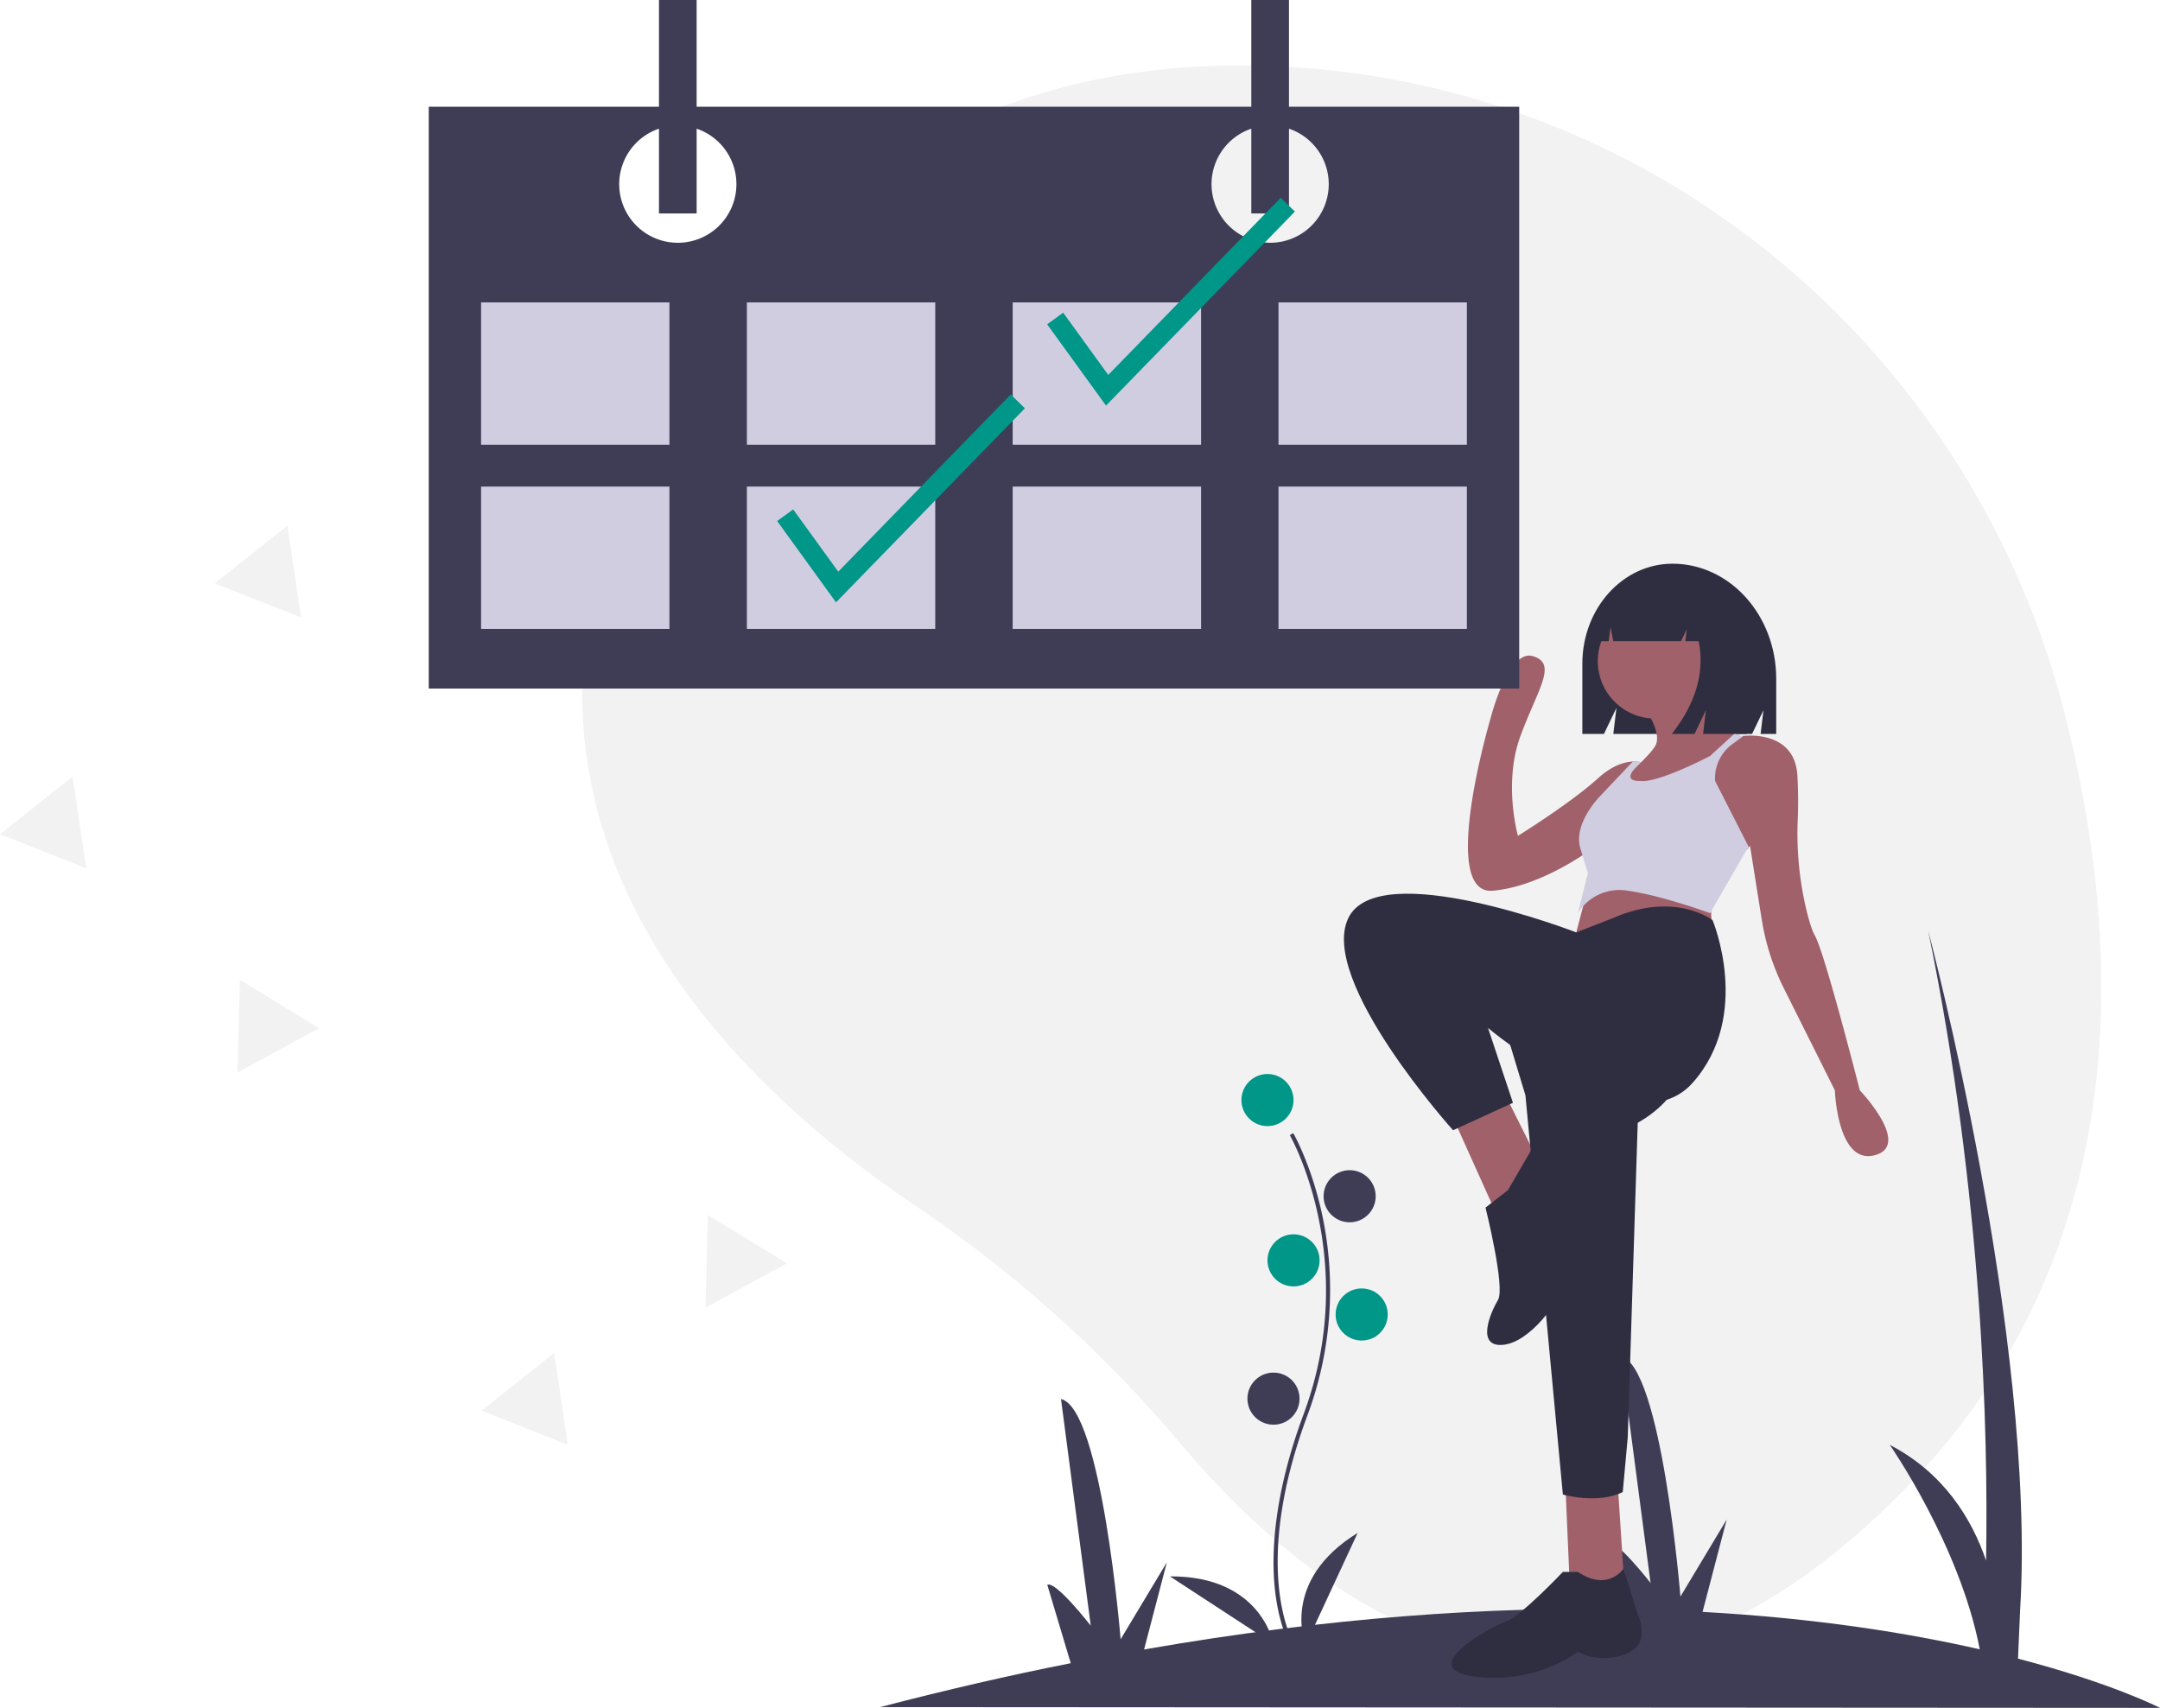 <svg id="baf4e193-26a3-4e33-8217-1f962a842cc8" data-name="Layer 1" xmlns="http://www.w3.org/2000/svg" width="955.457" height="755.522" viewBox="0 0 955.457 755.522"><title>Booked</title><path d="M1035.567,387.929C993.94,224.243,850.106,106.085,681.276,101.345c-89.255-2.505-183.177,27.096-251.558,130.685-122.24,185.175,7.512,313.137,97.971,373.941A566.027,566.027,0,0,1,644.685,711.127c61.102,72.508,178.649,162.609,318.643,21.434C1064.795,630.237,1063.294,496.96,1035.567,387.929Z" transform="translate(-122.271 -72.239)" fill="#f2f2f2"/><path d="M511.576,827.417q43.852-11.422,84.325-19.424L585.534,773.331c3.607-2.003,19.221,18.055,19.221,18.055l-13.161-100.251c18.028,4.021,26.38,106.274,26.38,106.274l20.455-34.07-10.082,38.582c82.565-14.418,153.806-18.89,213.689-17.818l-8.874-29.667c3.607-2.003,19.221,18.055,19.221,18.055L839.221,672.239c18.028,4.021,26.38,106.274,26.38,106.274l20.455-34.07-10.679,40.864c50.187,2.755,91.078,9.351,122.623,16.546-8.845-46.109-39.803-90.447-39.803-90.447,23.817,12.377,36.2,32.526,42.604,51.199.966-56.675-1.544-161.846-25.638-278.742,0,0,47.971,180.467,40.686,300.755l-.928,21.367c41.823,10.909,62.806,21.775,62.806,21.775Z" transform="translate(-122.271 -72.239)" fill="#3f3d56"/><path d="M692.81,799.58c-.203-.332-5-8.342-6.664-24.975-1.525-15.259-.545-40.98,12.795-76.859,25.271-67.97-5.824-122.811-6.142-123.358l1.534-.89c.081.139,8.104,14.121,12.844,36.386a158.74,158.74,0,0,1-6.574,88.48c-25.227,67.854-6.472,99.975-6.28,100.292Z" transform="translate(-122.271 -72.239)" fill="#3f3d56"/><circle cx="560.657" cy="486.634" r="11.525" fill="#009688"/><circle cx="597.004" cy="529.187" r="11.525" fill="#3f3d56"/><circle cx="572.182" cy="557.555" r="11.525" fill="#009688"/><circle cx="602.323" cy="581.491" r="11.525" fill="#009688"/><circle cx="563.317" cy="618.725" r="11.525" fill="#3f3d56"/><path d="M699.772,800.004s-11.525-28.368,23.049-49.645Z" transform="translate(-122.271 -72.239)" fill="#3f3d56"/><path d="M685.599,799.49s-5.245-30.167-45.84-29.909Z" transform="translate(-122.271 -72.239)" fill="#3f3d56"/><path d="M862.083,321.608h0c-22.022,0-39.874,19.812-39.874,44.251v31.05h9.55l5.529-11.504-1.382,11.504h61.381l5.026-10.458-1.256,10.458h6.911v-24.38C907.968,344.407,887.425,321.608,862.083,321.608Z" transform="translate(-122.271 -72.239)" fill="#2f2e41"/><path d="M824.631,465.165l-6.623,25.387,61.812-2.208-1.104-20.972S832.358,455.231,824.631,465.165Z" transform="translate(-122.271 -72.239)" fill="#a0616a"/><polygon points="642.755 494.475 662.623 538.627 681.388 515.447 665.935 484.541 642.755 494.475" fill="#a0616a"/><polygon points="692.426 656.733 694.633 707.507 718.917 707.507 715.605 656.733 692.426 656.733" fill="#a0616a"/><path d="M785.998,520.355l11.038,36.425,16.557,176.607s15.453,4.415,26.491-1.104l2.208-24.283,4.415-139.078s20.972-11.038,18.764-26.491-7.727-36.425-7.727-36.425Z" transform="translate(-122.271 -72.239)" fill="#2f2e41"/><path d="M820.216,767.604H813.593s-18.764,19.868-25.387,22.076-40.84,20.972-13.246,24.283,45.256-11.038,45.256-11.038,8.83,5.519,20.972,1.104,5.519-17.661,5.519-17.661-6.164-20.187-6.393-20.028S833.462,776.435,820.216,767.604Z" transform="translate(-122.271 -72.239)" fill="#2f2e41"/><circle cx="732.162" cy="292.481" r="25.387" fill="#a0616a"/><path d="M891.963,397.834l-11.678,9.735-1.567,1.302L877.613,422.117H834.565s5.872-5.088,11.325-10.354c.11-.121.232-.254.364-.375.74-.717,1.402-1.38,1.998-1.976.32-.331.629-.64.905-.927.453-.475.894-.927,1.336-1.38a.038.038,0,0,0,.011-.022,43.079,43.079,0,0,0,3.179-3.731l.011-.011a12.816,12.816,0,0,0,.74-1.093c3.311-5.519-4.415-16.557-4.415-16.557l24.283-12.142c.85,11.965,10.972,19.957,15.497,22.959C891.124,397.381,891.963,397.834,891.963,397.834Z" transform="translate(-122.271 -72.239)" fill="#a0616a"/><path d="M951.567,583.271c-16.557,4.415-17.661-28.699-17.661-28.699l-22.598-45.195a104.516,104.516,0,0,1-9.736-30.32l-5.195-32.657-1.578,1.887v.011l-2.837,1.413L874.721,422.117l-4.835-7.727v-8.83l16.557-7.727h6.623s.143-.022.397-.044c3.046-.32,22.871-1.645,23.886,17.705.4,7.594.365,13.886.159,18.822a145.762,145.762,0,0,0,3.85,40.632c1.169,4.794,2.443,8.958,3.718,11.189,4.415,7.727,19.868,68.435,19.868,68.435S968.124,578.856,951.567,583.271Z" transform="translate(-122.271 -72.239)" fill="#a0616a"/><path d="M850.018,409.975l-4.183,7.627-2.473,4.515L831.254,444.193s-3.433,2.804-8.996,6.424c-9.25,6.016-24.416,14.272-39.571,15.652-24.283,2.208-1.104-76.162-1.104-76.162s7.727-30.906,18.764-27.595,2.208,14.349-5.519,35.321-1.104,44.152-1.104,44.152,23.18-14.349,35.321-25.387c6.325-5.751,11.755-7.307,15.497-7.473h.011a14.055,14.055,0,0,1,3.698.287A8.351,8.351,0,0,1,850.018,409.975Z" transform="translate(-122.271 -72.239)" fill="#a0616a"/><path d="M853.683,403.353c-.044.121-.563,1.104-4.526,5.133A53.271,53.271,0,0,0,853.683,403.353Z" transform="translate(-122.271 -72.239)" fill="#d0cde1"/><path d="M895.826,446.952l-1.027,1.347-16.082,27.904s-20.972-7.727-36.425-9.934a21.647,21.647,0,0,0-22.065,9.901l4.404-17.628-2.373-7.925c-.276-.927-.596-1.954-.938-3.113-3.311-11.038,8.83-23.18,8.83-23.18l14.393-15.199h.011a14.055,14.055,0,0,1,3.698.287c-.596.596-1.258,1.258-1.998,1.976-.133.121-.254.254-.364.375-4.228,4.316-2.031,5.519-.055,5.839a9.721,9.721,0,0,0,1.976.099c4.603.662,14.68-3.378,22.076-6.755,5.033-2.296,8.83-4.283,8.83-4.283l9.636-8.83,1.446-1.325c1.325.872,2.163,1.325,2.163,1.325h1.104s.143-.022.397-.044l-5.026,3.729a18.685,18.685,0,0,0-7.513,16.183h0Z" transform="translate(-122.271 -72.239)" fill="#d0cde1"/><path d="M835.669,478.41,819.532,484.712s-87.619-33.896-100.865-6.302,46.359,93.822,46.359,93.822l26.491-12.142-11.038-33.114s64.02,54.086,90.511,24.283,8.83-71.942,8.83-71.942S863.264,466.269,835.669,478.41Z" transform="translate(-122.271 -72.239)" fill="#2f2e41"/><path d="M789.31,598.724l-9.934,7.727s8.83,35.321,5.519,40.84-9.934,20.972,2.208,19.868,25.387-19.868,26.491-26.491,8.83-26.491,8.83-26.491,13.246-30.906,3.311-32.01-25.757-1.843-25.757-1.843Z" transform="translate(-122.271 -72.239)" fill="#2f2e41"/><path d="M873.419,333.798a20.912,20.912,0,0,0-16.5-8.42H856.136c-15.094,0-27.329,13.658-27.329,30.506v0H833.864l.817-6.217,1.198,6.217H865.874l2.513-5.26-.628,5.26h5.901q4.13,20.513-11.869,41.025h10.052l5.026-10.519-1.257,10.519h19.162l3.77-24.195C898.544,354.596,888.016,339.231,873.419,333.798Z" transform="translate(-122.271 -72.239)" fill="#2f2e41"/><path d="M692.436,119.456V72.239H675.771v47.217h-245.345V72.239h-16.665v47.217H311.919V376.837H794.277V119.456Zm-270.342,60.179a25.923,25.923,0,0,1-8.332-50.47v37.508h16.665V129.165a25.923,25.923,0,0,1-8.332,50.47Zm262.01,0a25.923,25.923,0,0,1-8.332-50.47v37.508h16.665V129.165a25.923,25.923,0,0,1-8.332,50.47Z" transform="translate(-122.271 -72.239)" fill="#3f3d56"/><rect x="212.794" y="133.782" width="83.325" height="62.956" fill="#d0cde1"/><rect x="330.374" y="133.782" width="83.325" height="62.956" fill="#d0cde1"/><rect x="447.955" y="133.782" width="83.325" height="62.956" fill="#d0cde1"/><rect x="565.535" y="133.782" width="83.325" height="62.956" fill="#d0cde1"/><rect x="212.794" y="215.256" width="83.325" height="62.956" fill="#d0cde1"/><rect x="330.374" y="215.256" width="83.325" height="62.956" fill="#d0cde1"/><rect x="447.955" y="215.256" width="83.325" height="62.956" fill="#d0cde1"/><rect x="565.535" y="215.256" width="83.325" height="62.956" fill="#d0cde1"/><polygon points="489.24 179.428 463.196 143.462 470.291 138.326 490.226 165.857 566.513 87.481 572.789 93.59 489.24 179.428" fill="#009688"/><polygon points="369.808 266.456 343.764 230.49 350.858 225.354 370.794 252.885 447.081 174.509 453.356 180.618 369.808 266.456" fill="#009688"/><polygon points="133.157 273.11 114.079 265.581 95 258.053 111.059 245.295 127.118 232.536 130.138 252.823 133.157 273.11" fill="#f2f2f2"/><polygon points="251.157 639.11 232.079 631.581 213 624.053 229.059 611.295 245.118 598.536 248.138 618.823 251.157 639.11" fill="#f2f2f2"/><polygon points="38.157 384.11 19.079 376.581 0 369.053 16.059 356.295 32.118 343.536 35.138 363.823 38.157 384.11" fill="#f2f2f2"/><polygon points="141.102 454.866 123.083 464.663 105.065 474.461 105.589 453.958 106.113 433.454 123.608 444.16 141.102 454.866" fill="#f2f2f2"/><polygon points="348.102 558.866 330.083 568.663 312.065 578.461 312.589 557.958 313.113 537.454 330.608 548.16 348.102 558.866" fill="#f2f2f2"/></svg>